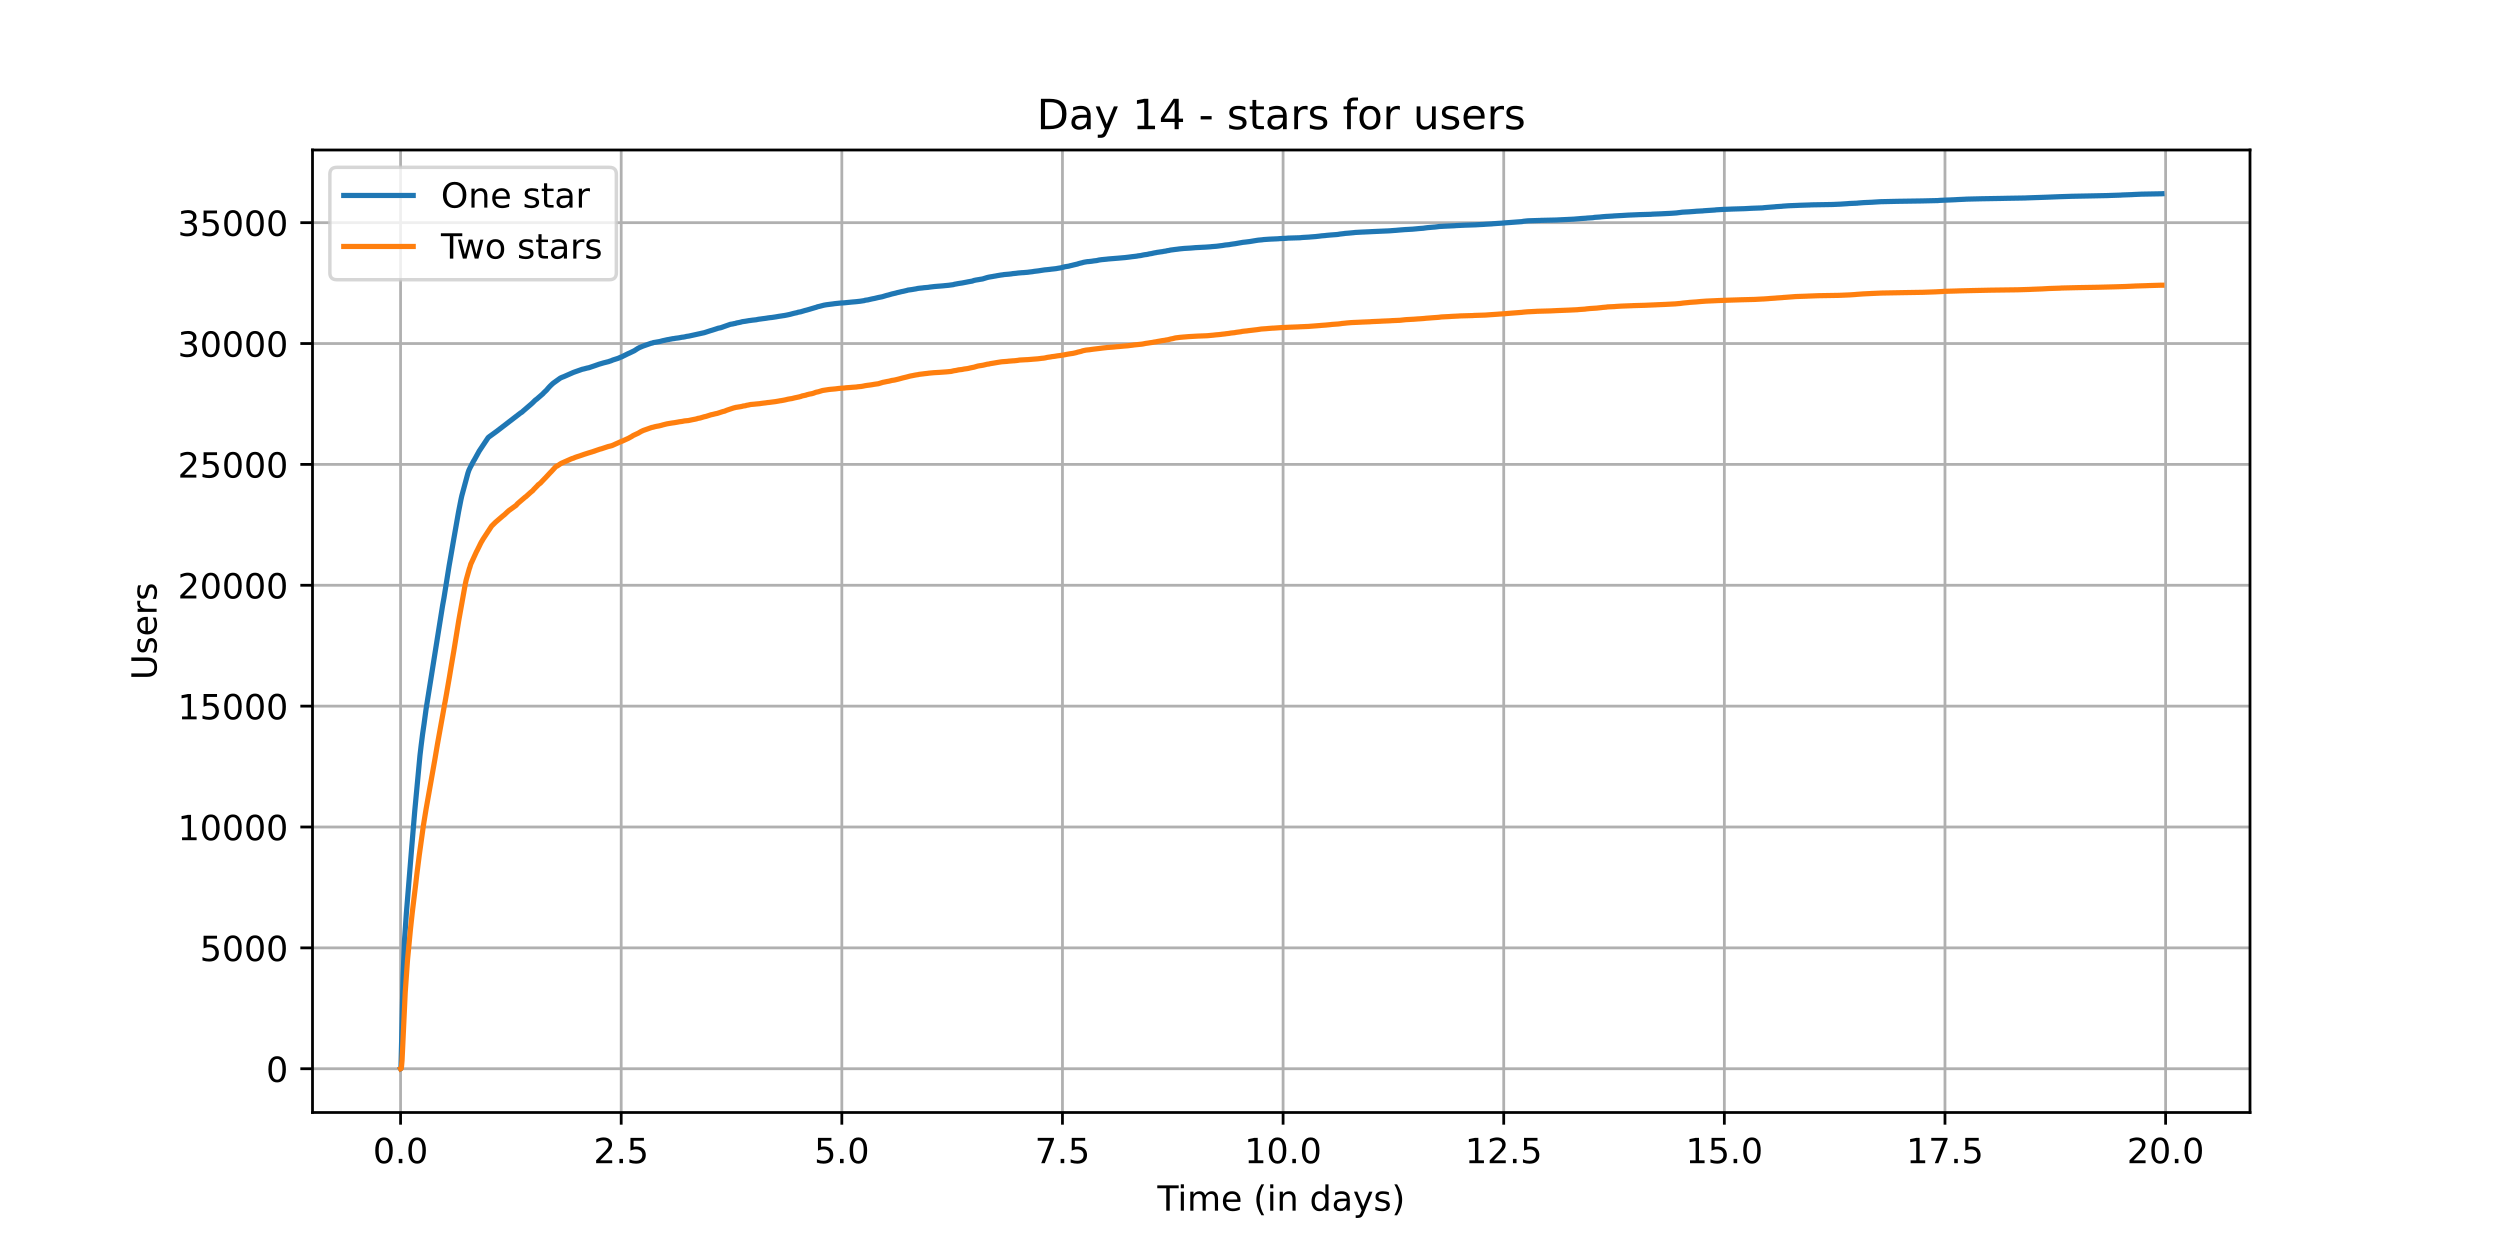 <?xml version="1.0" encoding="utf-8" standalone="no"?>
<!DOCTYPE svg PUBLIC "-//W3C//DTD SVG 1.1//EN"
  "http://www.w3.org/Graphics/SVG/1.1/DTD/svg11.dtd">
<!-- Created with matplotlib (https://matplotlib.org/) -->
<svg height="360pt" version="1.1" viewBox="0 0 720 360" width="720pt" xmlns="http://www.w3.org/2000/svg" xmlns:xlink="http://www.w3.org/1999/xlink">
 <defs>
  <style type="text/css">*{stroke-linecap:butt;stroke-linejoin:round;}</style>
 </defs>
 <g id="figure_1">
  <g id="patch_1">
   <path d="M 0 360 
L 720 360 
L 720 0 
L 0 0 
z
" style="fill:#ffffff;"/>
  </g>
  <g id="axes_1">
   <g id="patch_2">
    <path d="M 90 320.4 
L 648 320.4 
L 648 43.2 
L 90 43.2 
z
" style="fill:#ffffff;"/>
   </g>
   <g id="matplotlib.axis_1">
    <g id="xtick_1">
     <g id="line2d_1">
      <path clip-path="url(#p403f5a6e7d)" d="M 115.364 320.4 
L 115.364 43.2 
" style="fill:none;stroke:#b0b0b0;stroke-linecap:square;stroke-width:0.8;"/>
     </g>
     <g id="line2d_2">
      <defs>
       <path d="M 0 0 
L 0 3.5 
" id="m64334d8435" style="stroke:#000000;stroke-width:0.8;"/>
      </defs>
      <g>
       <use style="stroke:#000000;stroke-width:0.8;" x="115.364" xlink:href="#m64334d8435" y="320.4"/>
      </g>
     </g>
     <g id="text_1">
      <!-- 0.0 -->
      <g transform="translate(107.412 334.998)scale(0.1 -0.1)">
       <defs>
        <path d="M 31.781 66.406 
Q 24.172 66.406 20.328 58.906 
Q 16.5 51.422 16.5 36.375 
Q 16.5 21.391 20.328 13.891 
Q 24.172 6.391 31.781 6.391 
Q 39.453 6.391 43.281 13.891 
Q 47.125 21.391 47.125 36.375 
Q 47.125 51.422 43.281 58.906 
Q 39.453 66.406 31.781 66.406 
z
M 31.781 74.219 
Q 44.047 74.219 50.516 64.516 
Q 56.984 54.828 56.984 36.375 
Q 56.984 17.969 50.516 8.266 
Q 44.047 -1.422 31.781 -1.422 
Q 19.531 -1.422 13.062 8.266 
Q 6.594 17.969 6.594 36.375 
Q 6.594 54.828 13.062 64.516 
Q 19.531 74.219 31.781 74.219 
z
" id="DejaVuSans-48"/>
        <path d="M 10.688 12.406 
L 21 12.406 
L 21 0 
L 10.688 0 
z
" id="DejaVuSans-46"/>
       </defs>
       <use xlink:href="#DejaVuSans-48"/>
       <use x="63.623" xlink:href="#DejaVuSans-46"/>
       <use x="95.41" xlink:href="#DejaVuSans-48"/>
      </g>
     </g>
    </g>
    <g id="xtick_2">
     <g id="line2d_3">
      <path clip-path="url(#p403f5a6e7d)" d="M 178.905 320.4 
L 178.905 43.2 
" style="fill:none;stroke:#b0b0b0;stroke-linecap:square;stroke-width:0.8;"/>
     </g>
     <g id="line2d_4">
      <g>
       <use style="stroke:#000000;stroke-width:0.8;" x="178.905" xlink:href="#m64334d8435" y="320.4"/>
      </g>
     </g>
     <g id="text_2">
      <!-- 2.5 -->
      <g transform="translate(170.954 334.998)scale(0.1 -0.1)">
       <defs>
        <path d="M 19.188 8.297 
L 53.609 8.297 
L 53.609 0 
L 7.328 0 
L 7.328 8.297 
Q 12.938 14.109 22.625 23.891 
Q 32.328 33.688 34.812 36.531 
Q 39.547 41.844 41.422 45.531 
Q 43.312 49.219 43.312 52.781 
Q 43.312 58.594 39.234 62.25 
Q 35.156 65.922 28.609 65.922 
Q 23.969 65.922 18.812 64.312 
Q 13.672 62.703 7.812 59.422 
L 7.812 69.391 
Q 13.766 71.781 18.938 73 
Q 24.125 74.219 28.422 74.219 
Q 39.75 74.219 46.484 68.547 
Q 53.219 62.891 53.219 53.422 
Q 53.219 48.922 51.531 44.891 
Q 49.859 40.875 45.406 35.406 
Q 44.188 33.984 37.641 27.219 
Q 31.109 20.453 19.188 8.297 
z
" id="DejaVuSans-50"/>
        <path d="M 10.797 72.906 
L 49.516 72.906 
L 49.516 64.594 
L 19.828 64.594 
L 19.828 46.734 
Q 21.969 47.469 24.109 47.828 
Q 26.266 48.188 28.422 48.188 
Q 40.625 48.188 47.75 41.5 
Q 54.891 34.812 54.891 23.391 
Q 54.891 11.625 47.562 5.094 
Q 40.234 -1.422 26.906 -1.422 
Q 22.312 -1.422 17.547 -0.641 
Q 12.797 0.141 7.719 1.703 
L 7.719 11.625 
Q 12.109 9.234 16.797 8.062 
Q 21.484 6.891 26.703 6.891 
Q 35.156 6.891 40.078 11.328 
Q 45.016 15.766 45.016 23.391 
Q 45.016 31 40.078 35.438 
Q 35.156 39.891 26.703 39.891 
Q 22.75 39.891 18.812 39.016 
Q 14.891 38.141 10.797 36.281 
z
" id="DejaVuSans-53"/>
       </defs>
       <use xlink:href="#DejaVuSans-50"/>
       <use x="63.623" xlink:href="#DejaVuSans-46"/>
       <use x="95.41" xlink:href="#DejaVuSans-53"/>
      </g>
     </g>
    </g>
    <g id="xtick_3">
     <g id="line2d_5">
      <path clip-path="url(#p403f5a6e7d)" d="M 242.447 320.4 
L 242.447 43.2 
" style="fill:none;stroke:#b0b0b0;stroke-linecap:square;stroke-width:0.8;"/>
     </g>
     <g id="line2d_6">
      <g>
       <use style="stroke:#000000;stroke-width:0.8;" x="242.447" xlink:href="#m64334d8435" y="320.4"/>
      </g>
     </g>
     <g id="text_3">
      <!-- 5.0 -->
      <g transform="translate(234.495 334.998)scale(0.1 -0.1)">
       <use xlink:href="#DejaVuSans-53"/>
       <use x="63.623" xlink:href="#DejaVuSans-46"/>
       <use x="95.41" xlink:href="#DejaVuSans-48"/>
      </g>
     </g>
    </g>
    <g id="xtick_4">
     <g id="line2d_7">
      <path clip-path="url(#p403f5a6e7d)" d="M 305.988 320.4 
L 305.988 43.2 
" style="fill:none;stroke:#b0b0b0;stroke-linecap:square;stroke-width:0.8;"/>
     </g>
     <g id="line2d_8">
      <g>
       <use style="stroke:#000000;stroke-width:0.8;" x="305.988" xlink:href="#m64334d8435" y="320.4"/>
      </g>
     </g>
     <g id="text_4">
      <!-- 7.5 -->
      <g transform="translate(298.036 334.998)scale(0.1 -0.1)">
       <defs>
        <path d="M 8.203 72.906 
L 55.078 72.906 
L 55.078 68.703 
L 28.609 0 
L 18.312 0 
L 43.219 64.594 
L 8.203 64.594 
z
" id="DejaVuSans-55"/>
       </defs>
       <use xlink:href="#DejaVuSans-55"/>
       <use x="63.623" xlink:href="#DejaVuSans-46"/>
       <use x="95.41" xlink:href="#DejaVuSans-53"/>
      </g>
     </g>
    </g>
    <g id="xtick_5">
     <g id="line2d_9">
      <path clip-path="url(#p403f5a6e7d)" d="M 369.53 320.4 
L 369.53 43.2 
" style="fill:none;stroke:#b0b0b0;stroke-linecap:square;stroke-width:0.8;"/>
     </g>
     <g id="line2d_10">
      <g>
       <use style="stroke:#000000;stroke-width:0.8;" x="369.53" xlink:href="#m64334d8435" y="320.4"/>
      </g>
     </g>
     <g id="text_5">
      <!-- 10.0 -->
      <g transform="translate(358.397 334.998)scale(0.1 -0.1)">
       <defs>
        <path d="M 12.406 8.297 
L 28.516 8.297 
L 28.516 63.922 
L 10.984 60.406 
L 10.984 69.391 
L 28.422 72.906 
L 38.281 72.906 
L 38.281 8.297 
L 54.391 8.297 
L 54.391 0 
L 12.406 0 
z
" id="DejaVuSans-49"/>
       </defs>
       <use xlink:href="#DejaVuSans-49"/>
       <use x="63.623" xlink:href="#DejaVuSans-48"/>
       <use x="127.246" xlink:href="#DejaVuSans-46"/>
       <use x="159.033" xlink:href="#DejaVuSans-48"/>
      </g>
     </g>
    </g>
    <g id="xtick_6">
     <g id="line2d_11">
      <path clip-path="url(#p403f5a6e7d)" d="M 433.071 320.4 
L 433.071 43.2 
" style="fill:none;stroke:#b0b0b0;stroke-linecap:square;stroke-width:0.8;"/>
     </g>
     <g id="line2d_12">
      <g>
       <use style="stroke:#000000;stroke-width:0.8;" x="433.071" xlink:href="#m64334d8435" y="320.4"/>
      </g>
     </g>
     <g id="text_6">
      <!-- 12.5 -->
      <g transform="translate(421.938 334.998)scale(0.1 -0.1)">
       <use xlink:href="#DejaVuSans-49"/>
       <use x="63.623" xlink:href="#DejaVuSans-50"/>
       <use x="127.246" xlink:href="#DejaVuSans-46"/>
       <use x="159.033" xlink:href="#DejaVuSans-53"/>
      </g>
     </g>
    </g>
    <g id="xtick_7">
     <g id="line2d_13">
      <path clip-path="url(#p403f5a6e7d)" d="M 496.612 320.4 
L 496.612 43.2 
" style="fill:none;stroke:#b0b0b0;stroke-linecap:square;stroke-width:0.8;"/>
     </g>
     <g id="line2d_14">
      <g>
       <use style="stroke:#000000;stroke-width:0.8;" x="496.612" xlink:href="#m64334d8435" y="320.4"/>
      </g>
     </g>
     <g id="text_7">
      <!-- 15.0 -->
      <g transform="translate(485.48 334.998)scale(0.1 -0.1)">
       <use xlink:href="#DejaVuSans-49"/>
       <use x="63.623" xlink:href="#DejaVuSans-53"/>
       <use x="127.246" xlink:href="#DejaVuSans-46"/>
       <use x="159.033" xlink:href="#DejaVuSans-48"/>
      </g>
     </g>
    </g>
    <g id="xtick_8">
     <g id="line2d_15">
      <path clip-path="url(#p403f5a6e7d)" d="M 560.154 320.4 
L 560.154 43.2 
" style="fill:none;stroke:#b0b0b0;stroke-linecap:square;stroke-width:0.8;"/>
     </g>
     <g id="line2d_16">
      <g>
       <use style="stroke:#000000;stroke-width:0.8;" x="560.154" xlink:href="#m64334d8435" y="320.4"/>
      </g>
     </g>
     <g id="text_8">
      <!-- 17.5 -->
      <g transform="translate(549.021 334.998)scale(0.1 -0.1)">
       <use xlink:href="#DejaVuSans-49"/>
       <use x="63.623" xlink:href="#DejaVuSans-55"/>
       <use x="127.246" xlink:href="#DejaVuSans-46"/>
       <use x="159.033" xlink:href="#DejaVuSans-53"/>
      </g>
     </g>
    </g>
    <g id="xtick_9">
     <g id="line2d_17">
      <path clip-path="url(#p403f5a6e7d)" d="M 623.695 320.4 
L 623.695 43.2 
" style="fill:none;stroke:#b0b0b0;stroke-linecap:square;stroke-width:0.8;"/>
     </g>
     <g id="line2d_18">
      <g>
       <use style="stroke:#000000;stroke-width:0.8;" x="623.695" xlink:href="#m64334d8435" y="320.4"/>
      </g>
     </g>
     <g id="text_9">
      <!-- 20.0 -->
      <g transform="translate(612.563 334.998)scale(0.1 -0.1)">
       <use xlink:href="#DejaVuSans-50"/>
       <use x="63.623" xlink:href="#DejaVuSans-48"/>
       <use x="127.246" xlink:href="#DejaVuSans-46"/>
       <use x="159.033" xlink:href="#DejaVuSans-48"/>
      </g>
     </g>
    </g>
    <g id="text_10">
     <!-- Time (in days) -->
     <g transform="translate(333.327 348.677)scale(0.1 -0.1)">
      <defs>
       <path d="M -0.297 72.906 
L 61.375 72.906 
L 61.375 64.594 
L 35.5 64.594 
L 35.5 0 
L 25.594 0 
L 25.594 64.594 
L -0.297 64.594 
z
" id="DejaVuSans-84"/>
       <path d="M 9.422 54.688 
L 18.406 54.688 
L 18.406 0 
L 9.422 0 
z
M 9.422 75.984 
L 18.406 75.984 
L 18.406 64.594 
L 9.422 64.594 
z
" id="DejaVuSans-105"/>
       <path d="M 52 44.188 
Q 55.375 50.25 60.062 53.125 
Q 64.75 56 71.094 56 
Q 79.641 56 84.281 50.016 
Q 88.922 44.047 88.922 33.016 
L 88.922 0 
L 79.891 0 
L 79.891 32.719 
Q 79.891 40.578 77.094 44.375 
Q 74.312 48.188 68.609 48.188 
Q 61.625 48.188 57.562 43.547 
Q 53.516 38.922 53.516 30.906 
L 53.516 0 
L 44.484 0 
L 44.484 32.719 
Q 44.484 40.625 41.703 44.406 
Q 38.922 48.188 33.109 48.188 
Q 26.219 48.188 22.156 43.531 
Q 18.109 38.875 18.109 30.906 
L 18.109 0 
L 9.078 0 
L 9.078 54.688 
L 18.109 54.688 
L 18.109 46.188 
Q 21.188 51.219 25.484 53.609 
Q 29.781 56 35.688 56 
Q 41.656 56 45.828 52.969 
Q 50 49.953 52 44.188 
z
" id="DejaVuSans-109"/>
       <path d="M 56.203 29.594 
L 56.203 25.203 
L 14.891 25.203 
Q 15.484 15.922 20.484 11.062 
Q 25.484 6.203 34.422 6.203 
Q 39.594 6.203 44.453 7.469 
Q 49.312 8.734 54.109 11.281 
L 54.109 2.781 
Q 49.266 0.734 44.188 -0.344 
Q 39.109 -1.422 33.891 -1.422 
Q 20.797 -1.422 13.156 6.188 
Q 5.516 13.812 5.516 26.812 
Q 5.516 40.234 12.766 48.109 
Q 20.016 56 32.328 56 
Q 43.359 56 49.781 48.891 
Q 56.203 41.797 56.203 29.594 
z
M 47.219 32.234 
Q 47.125 39.594 43.094 43.984 
Q 39.062 48.391 32.422 48.391 
Q 24.906 48.391 20.391 44.141 
Q 15.875 39.891 15.188 32.172 
z
" id="DejaVuSans-101"/>
       <path id="DejaVuSans-32"/>
       <path d="M 31 75.875 
Q 24.469 64.656 21.281 53.656 
Q 18.109 42.672 18.109 31.391 
Q 18.109 20.125 21.312 9.062 
Q 24.516 -2 31 -13.188 
L 23.188 -13.188 
Q 15.875 -1.703 12.234 9.375 
Q 8.594 20.453 8.594 31.391 
Q 8.594 42.281 12.203 53.312 
Q 15.828 64.359 23.188 75.875 
z
" id="DejaVuSans-40"/>
       <path d="M 54.891 33.016 
L 54.891 0 
L 45.906 0 
L 45.906 32.719 
Q 45.906 40.484 42.875 44.328 
Q 39.844 48.188 33.797 48.188 
Q 26.516 48.188 22.312 43.547 
Q 18.109 38.922 18.109 30.906 
L 18.109 0 
L 9.078 0 
L 9.078 54.688 
L 18.109 54.688 
L 18.109 46.188 
Q 21.344 51.125 25.703 53.562 
Q 30.078 56 35.797 56 
Q 45.219 56 50.047 50.172 
Q 54.891 44.344 54.891 33.016 
z
" id="DejaVuSans-110"/>
       <path d="M 45.406 46.391 
L 45.406 75.984 
L 54.391 75.984 
L 54.391 0 
L 45.406 0 
L 45.406 8.203 
Q 42.578 3.328 38.25 0.953 
Q 33.938 -1.422 27.875 -1.422 
Q 17.969 -1.422 11.734 6.484 
Q 5.516 14.406 5.516 27.297 
Q 5.516 40.188 11.734 48.094 
Q 17.969 56 27.875 56 
Q 33.938 56 38.25 53.625 
Q 42.578 51.266 45.406 46.391 
z
M 14.797 27.297 
Q 14.797 17.391 18.875 11.75 
Q 22.953 6.109 30.078 6.109 
Q 37.203 6.109 41.297 11.75 
Q 45.406 17.391 45.406 27.297 
Q 45.406 37.203 41.297 42.844 
Q 37.203 48.484 30.078 48.484 
Q 22.953 48.484 18.875 42.844 
Q 14.797 37.203 14.797 27.297 
z
" id="DejaVuSans-100"/>
       <path d="M 34.281 27.484 
Q 23.391 27.484 19.188 25 
Q 14.984 22.516 14.984 16.5 
Q 14.984 11.719 18.141 8.906 
Q 21.297 6.109 26.703 6.109 
Q 34.188 6.109 38.703 11.406 
Q 43.219 16.703 43.219 25.484 
L 43.219 27.484 
z
M 52.203 31.203 
L 52.203 0 
L 43.219 0 
L 43.219 8.297 
Q 40.141 3.328 35.547 0.953 
Q 30.953 -1.422 24.312 -1.422 
Q 15.922 -1.422 10.953 3.297 
Q 6 8.016 6 15.922 
Q 6 25.141 12.172 29.828 
Q 18.359 34.516 30.609 34.516 
L 43.219 34.516 
L 43.219 35.406 
Q 43.219 41.609 39.141 45 
Q 35.062 48.391 27.688 48.391 
Q 23 48.391 18.547 47.266 
Q 14.109 46.141 10.016 43.891 
L 10.016 52.203 
Q 14.938 54.109 19.578 55.047 
Q 24.219 56 28.609 56 
Q 40.484 56 46.344 49.844 
Q 52.203 43.703 52.203 31.203 
z
" id="DejaVuSans-97"/>
       <path d="M 32.172 -5.078 
Q 28.375 -14.844 24.75 -17.812 
Q 21.141 -20.797 15.094 -20.797 
L 7.906 -20.797 
L 7.906 -13.281 
L 13.188 -13.281 
Q 16.891 -13.281 18.938 -11.516 
Q 21 -9.766 23.484 -3.219 
L 25.094 0.875 
L 2.984 54.688 
L 12.5 54.688 
L 29.594 11.922 
L 46.688 54.688 
L 56.203 54.688 
z
" id="DejaVuSans-121"/>
       <path d="M 44.281 53.078 
L 44.281 44.578 
Q 40.484 46.531 36.375 47.5 
Q 32.281 48.484 27.875 48.484 
Q 21.188 48.484 17.844 46.438 
Q 14.5 44.391 14.5 40.281 
Q 14.5 37.156 16.891 35.375 
Q 19.281 33.594 26.516 31.984 
L 29.594 31.297 
Q 39.156 29.25 43.188 25.516 
Q 47.219 21.781 47.219 15.094 
Q 47.219 7.469 41.188 3.016 
Q 35.156 -1.422 24.609 -1.422 
Q 20.219 -1.422 15.453 -0.562 
Q 10.688 0.297 5.422 2 
L 5.422 11.281 
Q 10.406 8.688 15.234 7.391 
Q 20.062 6.109 24.812 6.109 
Q 31.156 6.109 34.562 8.281 
Q 37.984 10.453 37.984 14.406 
Q 37.984 18.062 35.516 20.016 
Q 33.062 21.969 24.703 23.781 
L 21.578 24.516 
Q 13.234 26.266 9.516 29.906 
Q 5.812 33.547 5.812 39.891 
Q 5.812 47.609 11.281 51.797 
Q 16.75 56 26.812 56 
Q 31.781 56 36.172 55.266 
Q 40.578 54.547 44.281 53.078 
z
" id="DejaVuSans-115"/>
       <path d="M 8.016 75.875 
L 15.828 75.875 
Q 23.141 64.359 26.781 53.312 
Q 30.422 42.281 30.422 31.391 
Q 30.422 20.453 26.781 9.375 
Q 23.141 -1.703 15.828 -13.188 
L 8.016 -13.188 
Q 14.5 -2 17.703 9.062 
Q 20.906 20.125 20.906 31.391 
Q 20.906 42.672 17.703 53.656 
Q 14.5 64.656 8.016 75.875 
z
" id="DejaVuSans-41"/>
      </defs>
      <use xlink:href="#DejaVuSans-84"/>
      <use x="57.959" xlink:href="#DejaVuSans-105"/>
      <use x="85.742" xlink:href="#DejaVuSans-109"/>
      <use x="183.154" xlink:href="#DejaVuSans-101"/>
      <use x="244.678" xlink:href="#DejaVuSans-32"/>
      <use x="276.465" xlink:href="#DejaVuSans-40"/>
      <use x="315.479" xlink:href="#DejaVuSans-105"/>
      <use x="343.262" xlink:href="#DejaVuSans-110"/>
      <use x="406.641" xlink:href="#DejaVuSans-32"/>
      <use x="438.428" xlink:href="#DejaVuSans-100"/>
      <use x="501.904" xlink:href="#DejaVuSans-97"/>
      <use x="563.184" xlink:href="#DejaVuSans-121"/>
      <use x="622.363" xlink:href="#DejaVuSans-115"/>
      <use x="674.463" xlink:href="#DejaVuSans-41"/>
     </g>
    </g>
   </g>
   <g id="matplotlib.axis_2">
    <g id="ytick_1">
     <g id="line2d_19">
      <path clip-path="url(#p403f5a6e7d)" d="M 90 307.8 
L 648 307.8 
" style="fill:none;stroke:#b0b0b0;stroke-linecap:square;stroke-width:0.8;"/>
     </g>
     <g id="line2d_20">
      <defs>
       <path d="M 0 0 
L -3.5 0 
" id="m96a46aa272" style="stroke:#000000;stroke-width:0.8;"/>
      </defs>
      <g>
       <use style="stroke:#000000;stroke-width:0.8;" x="90" xlink:href="#m96a46aa272" y="307.8"/>
      </g>
     </g>
     <g id="text_11">
      <!-- 0 -->
      <g transform="translate(76.638 311.599)scale(0.1 -0.1)">
       <use xlink:href="#DejaVuSans-48"/>
      </g>
     </g>
    </g>
    <g id="ytick_2">
     <g id="line2d_21">
      <path clip-path="url(#p403f5a6e7d)" d="M 90 272.99 
L 648 272.99 
" style="fill:none;stroke:#b0b0b0;stroke-linecap:square;stroke-width:0.8;"/>
     </g>
     <g id="line2d_22">
      <g>
       <use style="stroke:#000000;stroke-width:0.8;" x="90" xlink:href="#m96a46aa272" y="272.99"/>
      </g>
     </g>
     <g id="text_12">
      <!-- 5000 -->
      <g transform="translate(57.55 276.789)scale(0.1 -0.1)">
       <use xlink:href="#DejaVuSans-53"/>
       <use x="63.623" xlink:href="#DejaVuSans-48"/>
       <use x="127.246" xlink:href="#DejaVuSans-48"/>
       <use x="190.869" xlink:href="#DejaVuSans-48"/>
      </g>
     </g>
    </g>
    <g id="ytick_3">
     <g id="line2d_23">
      <path clip-path="url(#p403f5a6e7d)" d="M 90 238.179 
L 648 238.179 
" style="fill:none;stroke:#b0b0b0;stroke-linecap:square;stroke-width:0.8;"/>
     </g>
     <g id="line2d_24">
      <g>
       <use style="stroke:#000000;stroke-width:0.8;" x="90" xlink:href="#m96a46aa272" y="238.179"/>
      </g>
     </g>
     <g id="text_13">
      <!-- 10000 -->
      <g transform="translate(51.188 241.978)scale(0.1 -0.1)">
       <use xlink:href="#DejaVuSans-49"/>
       <use x="63.623" xlink:href="#DejaVuSans-48"/>
       <use x="127.246" xlink:href="#DejaVuSans-48"/>
       <use x="190.869" xlink:href="#DejaVuSans-48"/>
       <use x="254.492" xlink:href="#DejaVuSans-48"/>
      </g>
     </g>
    </g>
    <g id="ytick_4">
     <g id="line2d_25">
      <path clip-path="url(#p403f5a6e7d)" d="M 90 203.369 
L 648 203.369 
" style="fill:none;stroke:#b0b0b0;stroke-linecap:square;stroke-width:0.8;"/>
     </g>
     <g id="line2d_26">
      <g>
       <use style="stroke:#000000;stroke-width:0.8;" x="90" xlink:href="#m96a46aa272" y="203.369"/>
      </g>
     </g>
     <g id="text_14">
      <!-- 15000 -->
      <g transform="translate(51.188 207.168)scale(0.1 -0.1)">
       <use xlink:href="#DejaVuSans-49"/>
       <use x="63.623" xlink:href="#DejaVuSans-53"/>
       <use x="127.246" xlink:href="#DejaVuSans-48"/>
       <use x="190.869" xlink:href="#DejaVuSans-48"/>
       <use x="254.492" xlink:href="#DejaVuSans-48"/>
      </g>
     </g>
    </g>
    <g id="ytick_5">
     <g id="line2d_27">
      <path clip-path="url(#p403f5a6e7d)" d="M 90 168.558 
L 648 168.558 
" style="fill:none;stroke:#b0b0b0;stroke-linecap:square;stroke-width:0.8;"/>
     </g>
     <g id="line2d_28">
      <g>
       <use style="stroke:#000000;stroke-width:0.8;" x="90" xlink:href="#m96a46aa272" y="168.558"/>
      </g>
     </g>
     <g id="text_15">
      <!-- 20000 -->
      <g transform="translate(51.188 172.357)scale(0.1 -0.1)">
       <use xlink:href="#DejaVuSans-50"/>
       <use x="63.623" xlink:href="#DejaVuSans-48"/>
       <use x="127.246" xlink:href="#DejaVuSans-48"/>
       <use x="190.869" xlink:href="#DejaVuSans-48"/>
       <use x="254.492" xlink:href="#DejaVuSans-48"/>
      </g>
     </g>
    </g>
    <g id="ytick_6">
     <g id="line2d_29">
      <path clip-path="url(#p403f5a6e7d)" d="M 90 133.748 
L 648 133.748 
" style="fill:none;stroke:#b0b0b0;stroke-linecap:square;stroke-width:0.8;"/>
     </g>
     <g id="line2d_30">
      <g>
       <use style="stroke:#000000;stroke-width:0.8;" x="90" xlink:href="#m96a46aa272" y="133.748"/>
      </g>
     </g>
     <g id="text_16">
      <!-- 25000 -->
      <g transform="translate(51.188 137.547)scale(0.1 -0.1)">
       <use xlink:href="#DejaVuSans-50"/>
       <use x="63.623" xlink:href="#DejaVuSans-53"/>
       <use x="127.246" xlink:href="#DejaVuSans-48"/>
       <use x="190.869" xlink:href="#DejaVuSans-48"/>
       <use x="254.492" xlink:href="#DejaVuSans-48"/>
      </g>
     </g>
    </g>
    <g id="ytick_7">
     <g id="line2d_31">
      <path clip-path="url(#p403f5a6e7d)" d="M 90 98.937 
L 648 98.937 
" style="fill:none;stroke:#b0b0b0;stroke-linecap:square;stroke-width:0.8;"/>
     </g>
     <g id="line2d_32">
      <g>
       <use style="stroke:#000000;stroke-width:0.8;" x="90" xlink:href="#m96a46aa272" y="98.937"/>
      </g>
     </g>
     <g id="text_17">
      <!-- 30000 -->
      <g transform="translate(51.188 102.736)scale(0.1 -0.1)">
       <defs>
        <path d="M 40.578 39.312 
Q 47.656 37.797 51.625 33 
Q 55.609 28.219 55.609 21.188 
Q 55.609 10.406 48.188 4.484 
Q 40.766 -1.422 27.094 -1.422 
Q 22.516 -1.422 17.656 -0.516 
Q 12.797 0.391 7.625 2.203 
L 7.625 11.719 
Q 11.719 9.328 16.594 8.109 
Q 21.484 6.891 26.812 6.891 
Q 36.078 6.891 40.938 10.547 
Q 45.797 14.203 45.797 21.188 
Q 45.797 27.641 41.281 31.266 
Q 36.766 34.906 28.719 34.906 
L 20.219 34.906 
L 20.219 43.016 
L 29.109 43.016 
Q 36.375 43.016 40.234 45.922 
Q 44.094 48.828 44.094 54.297 
Q 44.094 59.906 40.109 62.906 
Q 36.141 65.922 28.719 65.922 
Q 24.656 65.922 20.016 65.031 
Q 15.375 64.156 9.812 62.312 
L 9.812 71.094 
Q 15.438 72.656 20.344 73.438 
Q 25.25 74.219 29.594 74.219 
Q 40.828 74.219 47.359 69.109 
Q 53.906 64.016 53.906 55.328 
Q 53.906 49.266 50.438 45.094 
Q 46.969 40.922 40.578 39.312 
z
" id="DejaVuSans-51"/>
       </defs>
       <use xlink:href="#DejaVuSans-51"/>
       <use x="63.623" xlink:href="#DejaVuSans-48"/>
       <use x="127.246" xlink:href="#DejaVuSans-48"/>
       <use x="190.869" xlink:href="#DejaVuSans-48"/>
       <use x="254.492" xlink:href="#DejaVuSans-48"/>
      </g>
     </g>
    </g>
    <g id="ytick_8">
     <g id="line2d_33">
      <path clip-path="url(#p403f5a6e7d)" d="M 90 64.127 
L 648 64.127 
" style="fill:none;stroke:#b0b0b0;stroke-linecap:square;stroke-width:0.8;"/>
     </g>
     <g id="line2d_34">
      <g>
       <use style="stroke:#000000;stroke-width:0.8;" x="90" xlink:href="#m96a46aa272" y="64.127"/>
      </g>
     </g>
     <g id="text_18">
      <!-- 35000 -->
      <g transform="translate(51.188 67.926)scale(0.1 -0.1)">
       <use xlink:href="#DejaVuSans-51"/>
       <use x="63.623" xlink:href="#DejaVuSans-53"/>
       <use x="127.246" xlink:href="#DejaVuSans-48"/>
       <use x="190.869" xlink:href="#DejaVuSans-48"/>
       <use x="254.492" xlink:href="#DejaVuSans-48"/>
      </g>
     </g>
    </g>
    <g id="text_19">
     <!-- Users -->
     <g transform="translate(45.108 195.801)rotate(-90)scale(0.1 -0.1)">
      <defs>
       <path d="M 8.688 72.906 
L 18.609 72.906 
L 18.609 28.609 
Q 18.609 16.891 22.844 11.734 
Q 27.094 6.594 36.625 6.594 
Q 46.094 6.594 50.344 11.734 
Q 54.594 16.891 54.594 28.609 
L 54.594 72.906 
L 64.5 72.906 
L 64.5 27.391 
Q 64.5 13.141 57.438 5.859 
Q 50.391 -1.422 36.625 -1.422 
Q 22.797 -1.422 15.734 5.859 
Q 8.688 13.141 8.688 27.391 
z
" id="DejaVuSans-85"/>
       <path d="M 41.109 46.297 
Q 39.594 47.172 37.812 47.578 
Q 36.031 48 33.891 48 
Q 26.266 48 22.188 43.047 
Q 18.109 38.094 18.109 28.812 
L 18.109 0 
L 9.078 0 
L 9.078 54.688 
L 18.109 54.688 
L 18.109 46.188 
Q 20.953 51.172 25.484 53.578 
Q 30.031 56 36.531 56 
Q 37.453 56 38.578 55.875 
Q 39.703 55.766 41.062 55.516 
z
" id="DejaVuSans-114"/>
      </defs>
      <use xlink:href="#DejaVuSans-85"/>
      <use x="73.193" xlink:href="#DejaVuSans-115"/>
      <use x="125.293" xlink:href="#DejaVuSans-101"/>
      <use x="186.816" xlink:href="#DejaVuSans-114"/>
      <use x="227.93" xlink:href="#DejaVuSans-115"/>
     </g>
    </g>
   </g>
   <g id="line2d_35">
    <path clip-path="url(#p403f5a6e7d)" d="M 115.364 307.8 
L 115.427 307.765 
L 115.479 307.334 
L 115.689 298.882 
L 116.074 281.504 
L 116.494 270.859 
L 117.019 263.187 
L 117.823 253.287 
L 118.575 244.034 
L 119.45 233.542 
L 120.954 217.55 
L 121.287 214.731 
L 121.706 211.417 
L 122.126 208.521 
L 122.704 204.26 
L 127.464 174.406 
L 127.849 172.276 
L 129.353 162.905 
L 129.72 160.816 
L 130.525 156.166 
L 131.698 149.496 
L 132.065 147.414 
L 132.765 143.843 
L 132.992 142.812 
L 134.777 136.198 
L 135.057 135.391 
L 135.477 134.513 
L 135.547 134.388 
L 135.722 134.061 
L 136.369 132.815 
L 136.597 132.46 
L 138.031 129.87 
L 140.603 126.013 
L 140.726 125.922 
L 140.971 125.72 
L 141.111 125.623 
L 142.912 124.314 
L 143.246 124.07 
L 143.491 123.875 
L 149.984 118.884 
L 150.211 118.779 
L 150.788 118.264 
L 153.097 116.28 
L 153.394 116.008 
L 153.989 115.409 
L 154.217 115.201 
L 154.566 114.95 
L 156.334 113.425 
L 156.614 113.105 
L 157.384 112.374 
L 157.594 112.137 
L 157.699 111.998 
L 157.978 111.678 
L 158.451 111.17 
L 159.133 110.522 
L 159.413 110.292 
L 161.268 108.963 
L 161.426 108.865 
L 161.811 108.691 
L 162.038 108.594 
L 162.353 108.482 
L 164.82 107.396 
L 165.205 107.229 
L 167.689 106.352 
L 168.178 106.247 
L 169.053 106.011 
L 169.595 105.906 
L 171.572 105.231 
L 171.834 105.133 
L 172.131 105.036 
L 172.394 104.932 
L 173.531 104.597 
L 173.88 104.493 
L 174.668 104.298 
L 175.053 104.2 
L 175.298 104.145 
L 175.526 104.047 
L 175.806 103.964 
L 176.085 103.866 
L 176.488 103.685 
L 177.887 103.24 
L 178.167 103.135 
L 178.587 102.94 
L 178.832 102.836 
L 179.112 102.745 
L 179.287 102.641 
L 179.724 102.432 
L 180.897 101.847 
L 181.264 101.694 
L 182.682 101.012 
L 183.645 100.385 
L 183.82 100.288 
L 184.292 100.044 
L 184.554 99.947 
L 184.939 99.773 
L 185.202 99.668 
L 187.494 98.868 
L 187.949 98.77 
L 188.176 98.666 
L 188.841 98.561 
L 189.366 98.464 
L 189.996 98.359 
L 190.905 98.116 
L 191.412 98.011 
L 192.13 97.844 
L 192.724 97.747 
L 192.97 97.691 
L 193.477 97.6 
L 193.652 97.552 
L 194.037 97.517 
L 194.632 97.412 
L 195.052 97.364 
L 195.718 97.266 
L 195.893 97.224 
L 196.435 97.12 
L 196.82 97.085 
L 197.379 96.981 
L 197.659 96.897 
L 198.394 96.793 
L 202.872 95.804 
L 203.03 95.749 
L 204.674 95.219 
L 205.041 95.115 
L 206.493 94.648 
L 206.756 94.551 
L 207.001 94.495 
L 207.543 94.391 
L 210.344 93.402 
L 211.026 93.298 
L 211.289 93.228 
L 211.831 93.131 
L 212.146 93.012 
L 212.723 92.908 
L 213.3 92.79 
L 213.598 92.692 
L 213.843 92.636 
L 214.595 92.532 
L 215.102 92.448 
L 215.679 92.344 
L 216.099 92.295 
L 216.816 92.191 
L 217.009 92.177 
L 217.865 92.079 
L 218.023 92.031 
L 218.583 91.926 
L 219.002 91.878 
L 219.737 91.773 
L 220.157 91.724 
L 220.839 91.627 
L 221.067 91.578 
L 221.871 91.474 
L 222.256 91.439 
L 222.938 91.335 
L 223.41 91.265 
L 223.988 91.16 
L 224.495 91.077 
L 225.177 90.979 
L 225.405 90.938 
L 225.859 90.875 
L 226.419 90.771 
L 227.014 90.645 
L 227.503 90.541 
L 228.431 90.29 
L 228.868 90.186 
L 229.48 90.06 
L 229.743 89.97 
L 229.9 89.914 
L 230.565 89.81 
L 231.825 89.427 
L 232.262 89.322 
L 233.26 89.037 
L 233.592 88.933 
L 234.695 88.605 
L 235.08 88.501 
L 235.43 88.355 
L 235.85 88.264 
L 236.007 88.229 
L 236.41 88.125 
L 237.285 87.895 
L 237.827 87.798 
L 238.038 87.763 
L 238.79 87.666 
L 239 87.638 
L 239.857 87.533 
L 240.347 87.457 
L 241.361 87.352 
L 241.781 87.303 
L 243.321 87.199 
L 243.741 87.15 
L 244.808 87.046 
L 245.21 87.004 
L 246.417 86.9 
L 246.819 86.858 
L 247.764 86.753 
L 248.236 86.677 
L 248.883 86.579 
L 249.198 86.468 
L 249.95 86.371 
L 250.195 86.308 
L 250.633 86.203 
L 251.279 86.057 
L 251.839 85.953 
L 252.591 85.772 
L 253.029 85.667 
L 253.588 85.563 
L 254.096 85.459 
L 255.356 85.076 
L 255.811 84.971 
L 256.878 84.658 
L 257.35 84.553 
L 258.015 84.4 
L 258.329 84.296 
L 258.976 84.157 
L 259.396 84.052 
L 259.641 83.99 
L 260.183 83.885 
L 260.936 83.704 
L 261.285 83.621 
L 261.443 83.551 
L 262.247 83.446 
L 262.72 83.377 
L 263.314 83.272 
L 263.822 83.189 
L 264.259 83.084 
L 264.731 83.015 
L 265.781 82.91 
L 266.008 82.869 
L 267.285 82.764 
L 267.775 82.681 
L 268.667 82.576 
L 269.087 82.527 
L 270.294 82.423 
L 270.643 82.402 
L 271.833 82.298 
L 272.043 82.27 
L 273.18 82.165 
L 273.617 82.103 
L 274.369 82.005 
L 274.579 81.971 
L 274.894 81.866 
L 275.384 81.783 
L 275.909 81.678 
L 276.398 81.602 
L 277.116 81.497 
L 277.675 81.386 
L 278.235 81.281 
L 278.847 81.156 
L 279.459 81.052 
L 279.984 80.961 
L 280.264 80.864 
L 280.474 80.78 
L 281.086 80.648 
L 281.751 80.543 
L 282.293 80.446 
L 282.975 80.341 
L 284.323 79.924 
L 284.778 79.819 
L 285.285 79.729 
L 285.932 79.624 
L 286.159 79.576 
L 286.806 79.471 
L 287.052 79.415 
L 287.664 79.311 
L 288.153 79.227 
L 288.888 79.13 
L 289.115 79.081 
L 290.34 78.977 
L 290.532 78.963 
L 291.372 78.865 
L 291.617 78.81 
L 292.701 78.705 
L 293.156 78.636 
L 294.381 78.531 
L 294.713 78.517 
L 295.99 78.413 
L 296.427 78.35 
L 297.319 78.246 
L 297.826 78.155 
L 298.701 78.051 
L 299.104 78.002 
L 299.752 77.898 
L 300.242 77.821 
L 300.924 77.717 
L 301.291 77.689 
L 302.306 77.584 
L 302.76 77.522 
L 303.722 77.417 
L 304.159 77.362 
L 304.702 77.264 
L 304.911 77.229 
L 305.541 77.132 
L 305.786 77.069 
L 306.136 76.965 
L 306.346 76.937 
L 306.661 76.832 
L 307.15 76.756 
L 307.833 76.651 
L 308.13 76.554 
L 308.778 76.408 
L 309.18 76.303 
L 309.863 76.143 
L 310.3 76.046 
L 310.615 75.927 
L 311 75.823 
L 311.683 75.663 
L 312.015 75.558 
L 312.575 75.454 
L 313.205 75.35 
L 313.537 75.336 
L 314.465 75.231 
L 314.954 75.148 
L 315.847 75.043 
L 316.529 74.883 
L 317.281 74.779 
L 317.666 74.744 
L 318.75 74.639 
L 319.188 74.584 
L 320.465 74.479 
L 320.832 74.451 
L 322.109 74.347 
L 322.494 74.312 
L 323.701 74.208 
L 324.085 74.173 
L 324.96 74.069 
L 325.397 74.013 
L 326.167 73.908 
L 326.569 73.867 
L 327.426 73.762 
L 327.671 73.7 
L 328.528 73.595 
L 329.21 73.442 
L 329.805 73.338 
L 330.19 73.303 
L 330.679 73.205 
L 330.942 73.129 
L 331.642 73.024 
L 332.377 72.85 
L 332.954 72.753 
L 333.199 72.69 
L 333.899 72.593 
L 334.109 72.558 
L 334.844 72.46 
L 335.089 72.398 
L 335.788 72.3 
L 336.068 72.217 
L 336.751 72.112 
L 337.031 72.029 
L 337.853 71.924 
L 338.308 71.862 
L 339.183 71.757 
L 339.655 71.688 
L 340.705 71.583 
L 341.09 71.548 
L 342.839 71.444 
L 343.207 71.416 
L 344.414 71.312 
L 344.746 71.298 
L 346.81 71.193 
L 347.142 71.179 
L 348.611 71.075 
L 349.031 71.026 
L 350.361 70.922 
L 350.798 70.866 
L 351.585 70.762 
L 352.005 70.713 
L 352.632 70.608 
L 352.859 70.567 
L 353.943 70.462 
L 354.503 70.358 
L 355.22 70.253 
L 355.657 70.198 
L 356.252 70.093 
L 356.794 69.996 
L 357.406 69.891 
L 357.948 69.794 
L 358.876 69.696 
L 359.086 69.668 
L 359.926 69.564 
L 360.415 69.487 
L 361.011 69.383 
L 361.221 69.348 
L 361.868 69.244 
L 362.358 69.167 
L 363.478 69.063 
L 363.915 69 
L 365.385 68.896 
L 365.735 68.875 
L 368.062 68.77 
L 368.465 68.729 
L 370.511 68.624 
L 370.931 68.575 
L 374.429 68.471 
L 374.866 68.415 
L 375.234 68.387 
L 377.035 68.283 
L 377.438 68.241 
L 378.82 68.137 
L 379.222 68.095 
L 380.131 67.991 
L 380.586 67.928 
L 381.741 67.831 
L 381.95 67.796 
L 383.07 67.691 
L 383.437 67.663 
L 384.749 67.566 
L 384.942 67.552 
L 385.344 67.51 
L 385.904 67.406 
L 386.307 67.364 
L 387.111 67.267 
L 387.339 67.225 
L 388.599 67.127 
L 388.791 67.106 
L 389.876 67.002 
L 390.313 66.946 
L 392.273 66.842 
L 392.606 66.828 
L 394.67 66.73 
L 394.862 66.717 
L 397.171 66.612 
L 397.503 66.598 
L 399.9 66.494 
L 400.249 66.473 
L 401.596 66.368 
L 401.947 66.348 
L 403.101 66.243 
L 403.468 66.215 
L 404.797 66.111 
L 405.13 66.097 
L 406.861 65.999 
L 407.054 65.979 
L 408.173 65.874 
L 408.575 65.832 
L 409.94 65.728 
L 410.395 65.658 
L 411.2 65.554 
L 411.567 65.526 
L 412.792 65.422 
L 413.142 65.401 
L 414.017 65.296 
L 414.455 65.234 
L 416.379 65.129 
L 416.711 65.115 
L 418.933 65.011 
L 419.335 64.969 
L 421.591 64.865 
L 421.924 64.851 
L 425.089 64.746 
L 425.457 64.718 
L 427.451 64.614 
L 427.836 64.579 
L 429.707 64.475 
L 429.865 64.447 
L 431.334 64.342 
L 431.684 64.322 
L 433.189 64.224 
L 433.416 64.182 
L 434.921 64.078 
L 435.113 64.064 
L 436.46 63.96 
L 436.828 63.932 
L 438.28 63.827 
L 438.822 63.723 
L 439.819 63.618 
L 440.186 63.591 
L 443.544 63.486 
L 443.894 63.465 
L 448.302 63.361 
L 448.652 63.34 
L 450.786 63.236 
L 451.119 63.222 
L 453.253 63.117 
L 453.638 63.082 
L 454.915 62.978 
L 455.318 62.936 
L 456.839 62.839 
L 457.049 62.804 
L 458.728 62.699 
L 459.271 62.602 
L 460.81 62.498 
L 461.248 62.442 
L 462.472 62.337 
L 462.805 62.323 
L 464.571 62.219 
L 464.781 62.191 
L 466.688 62.087 
L 467.02 62.073 
L 468.682 61.968 
L 469.032 61.948 
L 471.534 61.843 
L 471.884 61.822 
L 475.522 61.718 
L 475.924 61.676 
L 478.583 61.572 
L 478.933 61.551 
L 481.068 61.446 
L 481.418 61.425 
L 482.905 61.321 
L 483.115 61.286 
L 484.007 61.182 
L 484.479 61.112 
L 486.439 61.008 
L 486.807 60.98 
L 488.172 60.875 
L 488.574 60.834 
L 490.447 60.736 
L 490.657 60.701 
L 492.196 60.597 
L 492.546 60.576 
L 493.963 60.479 
L 494.191 60.437 
L 495.817 60.339 
L 496.01 60.325 
L 498.529 60.221 
L 498.861 60.207 
L 502.255 60.103 
L 502.587 60.089 
L 504.512 59.984 
L 504.844 59.97 
L 507.66 59.866 
L 508.098 59.803 
L 509.375 59.699 
L 509.742 59.671 
L 511.106 59.566 
L 511.509 59.518 
L 513.189 59.413 
L 513.399 59.379 
L 514.869 59.274 
L 515.219 59.253 
L 517.791 59.149 
L 517.983 59.135 
L 521.237 59.03 
L 521.604 59.003 
L 527.499 58.898 
L 527.815 58.891 
L 530.159 58.787 
L 530.526 58.759 
L 532.118 58.654 
L 532.52 58.613 
L 534.882 58.515 
L 535.092 58.48 
L 536.439 58.376 
L 536.807 58.348 
L 539.204 58.244 
L 539.571 58.216 
L 541.287 58.111 
L 541.637 58.091 
L 546.22 57.986 
L 546.535 57.979 
L 553.357 57.875 
L 553.672 57.868 
L 558.132 57.763 
L 558.552 57.715 
L 560.879 57.61 
L 561.194 57.603 
L 563.381 57.506 
L 563.573 57.485 
L 565.918 57.38 
L 566.286 57.353 
L 570.554 57.248 
L 570.869 57.241 
L 576.922 57.137 
L 577.254 57.123 
L 583.289 57.018 
L 583.639 56.997 
L 586.613 56.893 
L 586.928 56.886 
L 589.816 56.782 
L 590.148 56.768 
L 592.773 56.663 
L 593.106 56.649 
L 596.324 56.545 
L 596.657 56.531 
L 601.992 56.427 
L 602.307 56.42 
L 607.258 56.315 
L 607.609 56.294 
L 610.775 56.19 
L 611.16 56.155 
L 614.011 56.051 
L 614.38 56.023 
L 616.724 55.918 
L 617.039 55.911 
L 622.514 55.807 
L 622.636 55.8 
L 622.636 55.8 
" style="fill:none;stroke:#1f77b4;stroke-linecap:square;stroke-width:1.5;"/>
   </g>
   <g id="line2d_36">
    <path clip-path="url(#p403f5a6e7d)" d="M 115.364 307.8 
L 115.532 307.716 
L 115.619 307.341 
L 115.794 305.37 
L 116.703 285.821 
L 117.368 276.422 
L 118.208 267.664 
L 118.733 262.818 
L 119.73 254.596 
L 120.062 251.72 
L 120.744 246.311 
L 121.951 237.671 
L 122.686 233.166 
L 125.19 219.019 
L 125.365 217.989 
L 125.977 214.376 
L 127.639 205.137 
L 128.129 202.345 
L 128.146 202.338 
L 128.566 199.985 
L 129.423 195.035 
L 129.948 191.867 
L 130.7 187.474 
L 130.998 185.65 
L 132.117 178.73 
L 134.007 168.189 
L 134.27 166.985 
L 135.197 163.678 
L 135.267 163.538 
L 135.617 162.362 
L 135.705 162.216 
L 137.227 158.888 
L 137.472 158.442 
L 137.787 157.788 
L 137.909 157.551 
L 138.347 156.646 
L 138.679 156.012 
L 138.766 155.894 
L 139.099 155.302 
L 141.583 151.515 
L 142.318 150.791 
L 142.545 150.561 
L 142.755 150.359 
L 144.84 148.57 
L 145.015 148.438 
L 145.296 148.215 
L 146.153 147.4 
L 146.363 147.226 
L 146.45 147.122 
L 148.497 145.646 
L 148.637 145.548 
L 148.934 145.186 
L 149.249 144.88 
L 151.225 143.188 
L 151.435 143.056 
L 152.747 141.865 
L 153.202 141.489 
L 153.447 141.288 
L 153.692 140.981 
L 154.689 139.965 
L 154.759 139.916 
L 154.934 139.651 
L 155.301 139.394 
L 155.721 139.053 
L 155.879 138.872 
L 156.911 137.786 
L 157.016 137.688 
L 158.504 136.087 
L 158.714 135.885 
L 160.131 134.339 
L 160.428 134.235 
L 161.408 133.581 
L 161.548 133.497 
L 161.741 133.393 
L 164.435 132.195 
L 164.785 132.056 
L 165.152 131.951 
L 165.537 131.777 
L 165.799 131.673 
L 167.794 131.005 
L 168.073 130.9 
L 169.525 130.434 
L 169.858 130.336 
L 170.137 130.253 
L 170.487 130.148 
L 172.796 129.355 
L 173.216 129.25 
L 175.175 128.596 
L 175.631 128.498 
L 175.893 128.429 
L 176.26 128.324 
L 178.884 127.155 
L 179.199 127.043 
L 181.037 126.208 
L 181.299 126.055 
L 181.982 125.679 
L 182.192 125.532 
L 182.35 125.428 
L 183.907 124.704 
L 184.204 124.509 
L 184.397 124.411 
L 184.607 124.279 
L 185.009 124.098 
L 185.202 123.994 
L 187.686 123.116 
L 188.176 123.019 
L 188.474 122.922 
L 189.104 122.782 
L 189.733 122.678 
L 190.521 122.483 
L 190.853 122.379 
L 191.675 122.17 
L 192.112 122.065 
L 192.637 121.975 
L 193.284 121.87 
L 193.512 121.829 
L 194.282 121.724 
L 194.825 121.627 
L 195.368 121.529 
L 195.595 121.48 
L 196.382 121.376 
L 196.54 121.348 
L 196.995 121.251 
L 197.204 121.216 
L 198.271 121.118 
L 198.516 121.063 
L 199.146 120.93 
L 199.653 120.826 
L 200.213 120.722 
L 200.668 120.617 
L 200.983 120.499 
L 201.613 120.394 
L 202.802 120.032 
L 203.31 119.928 
L 204.761 119.461 
L 205.269 119.357 
L 206.038 119.162 
L 206.563 119.058 
L 208.208 118.522 
L 208.681 118.417 
L 209.066 118.25 
L 209.311 118.146 
L 211.272 117.491 
L 211.656 117.401 
L 211.849 117.338 
L 212.513 117.24 
L 212.741 117.199 
L 213.213 117.129 
L 213.738 117.025 
L 214.018 116.934 
L 214.717 116.844 
L 214.945 116.746 
L 215.539 116.642 
L 216.187 116.496 
L 217.393 116.391 
L 217.603 116.363 
L 218.758 116.259 
L 219.23 116.182 
L 220.034 116.078 
L 220.437 116.036 
L 221.101 115.932 
L 221.469 115.904 
L 222.273 115.799 
L 222.483 115.771 
L 223.305 115.667 
L 223.795 115.584 
L 224.338 115.493 
L 224.513 115.444 
L 224.95 115.389 
L 225.492 115.291 
L 225.72 115.249 
L 226.157 115.159 
L 226.314 115.124 
L 226.682 115.034 
L 226.856 114.985 
L 227.399 114.887 
L 228.081 114.783 
L 228.868 114.581 
L 229.375 114.477 
L 229.62 114.421 
L 230.075 114.33 
L 230.267 114.275 
L 230.652 114.177 
L 231.019 114.024 
L 231.614 113.906 
L 232.122 113.801 
L 232.35 113.69 
L 232.822 113.585 
L 233.102 113.502 
L 233.697 113.404 
L 233.942 113.342 
L 234.292 113.244 
L 234.642 113.105 
L 234.905 113.001 
L 235.15 112.938 
L 235.675 112.833 
L 236.883 112.464 
L 237.547 112.36 
L 238.038 112.283 
L 238.72 112.179 
L 239.14 112.13 
L 240.329 112.026 
L 240.732 111.984 
L 241.501 111.88 
L 241.886 111.845 
L 243.233 111.74 
L 243.67 111.678 
L 245.07 111.58 
L 245.28 111.552 
L 246.714 111.455 
L 246.959 111.399 
L 248.044 111.295 
L 248.533 111.211 
L 248.988 111.114 
L 249.145 111.079 
L 249.828 110.975 
L 250.248 110.926 
L 250.93 110.828 
L 251.14 110.794 
L 251.734 110.689 
L 252.207 110.62 
L 252.959 110.515 
L 254.236 110.125 
L 254.778 110.021 
L 255.426 109.882 
L 256.038 109.777 
L 256.843 109.568 
L 257.577 109.464 
L 258.312 109.29 
L 258.749 109.185 
L 259.641 108.942 
L 260.026 108.837 
L 260.708 108.677 
L 261.128 108.573 
L 262.003 108.336 
L 262.475 108.239 
L 262.685 108.204 
L 263.192 108.099 
L 263.769 107.988 
L 264.417 107.89 
L 264.679 107.821 
L 265.116 107.765 
L 265.956 107.668 
L 266.113 107.64 
L 267.075 107.535 
L 267.548 107.466 
L 268.684 107.361 
L 268.877 107.34 
L 270.678 107.236 
L 271.046 107.208 
L 272.498 107.104 
L 272.882 107.069 
L 273.949 106.964 
L 274.684 106.783 
L 275.384 106.679 
L 276.084 106.519 
L 277.045 106.414 
L 277.658 106.282 
L 278.445 106.178 
L 278.934 106.094 
L 279.319 105.99 
L 279.914 105.864 
L 280.474 105.76 
L 281.576 105.433 
L 282.153 105.328 
L 282.608 105.266 
L 283.203 105.161 
L 283.955 104.98 
L 284.393 104.876 
L 284.76 104.848 
L 285.127 104.744 
L 285.617 104.667 
L 286.212 104.569 
L 286.439 104.528 
L 287.052 104.423 
L 287.541 104.34 
L 288.188 104.235 
L 288.626 104.18 
L 290.06 104.075 
L 290.497 104.019 
L 291.792 103.915 
L 292.124 103.901 
L 293.069 103.797 
L 293.593 103.699 
L 295.483 103.595 
L 295.797 103.588 
L 297.109 103.483 
L 297.494 103.449 
L 298.86 103.344 
L 299.297 103.288 
L 300.119 103.184 
L 300.486 103.156 
L 301.134 103.052 
L 301.414 102.968 
L 301.903 102.885 
L 302.62 102.787 
L 302.865 102.725 
L 303.757 102.62 
L 303.984 102.578 
L 304.614 102.474 
L 305.034 102.425 
L 305.786 102.321 
L 306.013 102.279 
L 306.626 102.175 
L 307.203 102.056 
L 307.78 101.952 
L 308.27 101.875 
L 309.005 101.771 
L 309.653 101.625 
L 310.055 101.527 
L 310.37 101.416 
L 311 101.276 
L 311.42 101.179 
L 311.77 101.04 
L 312.242 100.935 
L 312.838 100.817 
L 313.87 100.712 
L 314.097 100.671 
L 314.867 100.566 
L 315.27 100.518 
L 316.144 100.413 
L 316.564 100.364 
L 317.299 100.267 
L 317.509 100.239 
L 318.453 100.135 
L 318.873 100.086 
L 320.272 99.981 
L 320.64 99.954 
L 321.602 99.849 
L 321.952 99.828 
L 323.141 99.724 
L 323.543 99.682 
L 324.838 99.578 
L 325.292 99.515 
L 326.167 99.411 
L 326.622 99.341 
L 327.584 99.243 
L 327.776 99.223 
L 328.808 99.118 
L 329.28 99.042 
L 329.77 98.937 
L 329.997 98.895 
L 330.75 98.791 
L 331.24 98.707 
L 331.974 98.61 
L 332.237 98.54 
L 332.919 98.436 
L 333.496 98.318 
L 334.126 98.213 
L 334.703 98.102 
L 335.474 98.004 
L 335.736 97.935 
L 336.436 97.83 
L 336.593 97.781 
L 336.961 97.691 
L 337.153 97.628 
L 337.731 97.524 
L 338.518 97.322 
L 339.376 97.218 
L 339.795 97.162 
L 340.88 97.064 
L 341.073 97.05 
L 342.332 96.946 
L 342.682 96.925 
L 344.536 96.821 
L 344.886 96.8 
L 347.579 96.695 
L 347.947 96.667 
L 349.031 96.563 
L 349.416 96.528 
L 350.308 96.424 
L 350.658 96.403 
L 351.638 96.305 
L 351.865 96.264 
L 352.859 96.159 
L 353.016 96.124 
L 353.943 96.02 
L 354.503 95.916 
L 355.535 95.811 
L 356.077 95.707 
L 356.864 95.602 
L 357.302 95.547 
L 357.774 95.442 
L 358.211 95.386 
L 359.208 95.289 
L 359.436 95.247 
L 360.328 95.143 
L 360.748 95.094 
L 361.605 94.99 
L 362.025 94.941 
L 362.743 94.836 
L 363.233 94.76 
L 364.738 94.655 
L 365.123 94.614 
L 366.488 94.509 
L 366.803 94.502 
L 368.307 94.398 
L 368.675 94.37 
L 370.931 94.266 
L 371.281 94.245 
L 374.044 94.14 
L 374.412 94.112 
L 376.896 94.008 
L 377.28 93.973 
L 378.645 93.869 
L 378.837 93.855 
L 380.201 93.75 
L 380.411 93.723 
L 381.88 93.618 
L 382.073 93.597 
L 383.157 93.493 
L 383.577 93.437 
L 385.03 93.333 
L 385.379 93.312 
L 386.184 93.214 
L 386.359 93.173 
L 387.426 93.068 
L 387.847 93.019 
L 389.071 92.915 
L 389.421 92.894 
L 391.783 92.79 
L 392.133 92.769 
L 394.652 92.664 
L 395.054 92.623 
L 397.538 92.518 
L 397.905 92.49 
L 400.372 92.386 
L 400.757 92.351 
L 403.153 92.247 
L 403.556 92.205 
L 404.5 92.1 
L 404.902 92.059 
L 406.809 91.954 
L 407.141 91.94 
L 408.471 91.836 
L 408.803 91.822 
L 410.203 91.717 
L 410.64 91.662 
L 412.04 91.557 
L 412.425 91.523 
L 413.947 91.418 
L 414.314 91.39 
L 415.085 91.286 
L 415.434 91.265 
L 417.551 91.16 
L 417.936 91.126 
L 420.07 91.021 
L 420.454 90.986 
L 424.163 90.882 
L 424.547 90.847 
L 427.784 90.743 
L 428.151 90.715 
L 429.568 90.61 
L 429.917 90.59 
L 431.422 90.485 
L 431.807 90.45 
L 433.486 90.346 
L 433.889 90.304 
L 435.113 90.2 
L 435.481 90.172 
L 436.758 90.074 
L 436.95 90.06 
L 438.297 89.956 
L 438.734 89.9 
L 439.924 89.796 
L 440.256 89.782 
L 442.302 89.678 
L 442.67 89.65 
L 446.448 89.545 
L 446.781 89.531 
L 448.862 89.427 
L 449.177 89.42 
L 451.748 89.316 
L 452.081 89.302 
L 454.303 89.197 
L 454.513 89.169 
L 454.897 89.135 
L 456.455 89.03 
L 456.909 88.96 
L 457.924 88.856 
L 458.274 88.835 
L 459.883 88.731 
L 460.303 88.682 
L 461.283 88.578 
L 461.493 88.543 
L 462.665 88.445 
L 462.909 88.39 
L 465.061 88.292 
L 465.271 88.264 
L 466.95 88.16 
L 467.283 88.146 
L 470.029 88.041 
L 470.379 88.021 
L 474.035 87.916 
L 474.385 87.895 
L 476.887 87.791 
L 477.236 87.77 
L 479.703 87.666 
L 480.053 87.645 
L 482.082 87.54 
L 482.415 87.526 
L 483.517 87.422 
L 483.867 87.401 
L 484.602 87.297 
L 485.022 87.248 
L 486.159 87.143 
L 486.579 87.088 
L 488.102 86.983 
L 488.452 86.962 
L 489.572 86.858 
L 489.957 86.823 
L 491.374 86.719 
L 491.707 86.705 
L 494.068 86.6 
L 494.418 86.579 
L 497.112 86.475 
L 497.444 86.461 
L 500.768 86.357 
L 501.1 86.343 
L 505.211 86.238 
L 505.544 86.224 
L 507.45 86.12 
L 507.765 86.113 
L 509.27 86.009 
L 509.672 85.967 
L 511.264 85.862 
L 511.666 85.821 
L 513.259 85.716 
L 513.679 85.667 
L 514.029 85.647 
L 515.429 85.542 
L 515.796 85.514 
L 517.126 85.41 
L 517.458 85.396 
L 520.31 85.298 
L 520.502 85.284 
L 523.231 85.18 
L 523.563 85.166 
L 529.599 85.062 
L 529.931 85.048 
L 532.415 84.943 
L 532.748 84.929 
L 534.27 84.825 
L 534.672 84.783 
L 536.107 84.679 
L 536.474 84.651 
L 538.591 84.546 
L 538.941 84.526 
L 541.392 84.421 
L 541.742 84.4 
L 547.252 84.296 
L 547.567 84.289 
L 553.794 84.184 
L 554.127 84.171 
L 557.118 84.066 
L 557.45 84.052 
L 559.462 83.948 
L 559.864 83.906 
L 563.573 83.802 
L 563.766 83.788 
L 567.965 83.683 
L 568.28 83.676 
L 573.108 83.572 
L 573.423 83.565 
L 580.998 83.46 
L 581.313 83.453 
L 584.671 83.349 
L 585.021 83.328 
L 587.628 83.224 
L 587.943 83.217 
L 589.728 83.112 
L 590.078 83.091 
L 593.298 82.987 
L 593.683 82.952 
L 597.951 82.848 
L 598.266 82.841 
L 603.969 82.736 
L 604.284 82.729 
L 608.308 82.625 
L 608.623 82.618 
L 612.087 82.514 
L 612.419 82.5 
L 614.607 82.395 
L 614.957 82.374 
L 618.316 82.27 
L 618.508 82.256 
L 621.937 82.152 
L 622.269 82.138 
L 622.636 82.138 
L 622.636 82.138 
" style="fill:none;stroke:#ff7f0e;stroke-linecap:square;stroke-width:1.5;"/>
   </g>
   <g id="patch_3">
    <path d="M 90 320.4 
L 90 43.2 
" style="fill:none;stroke:#000000;stroke-linecap:square;stroke-linejoin:miter;stroke-width:0.8;"/>
   </g>
   <g id="patch_4">
    <path d="M 648 320.4 
L 648 43.2 
" style="fill:none;stroke:#000000;stroke-linecap:square;stroke-linejoin:miter;stroke-width:0.8;"/>
   </g>
   <g id="patch_5">
    <path d="M 90 320.4 
L 648 320.4 
" style="fill:none;stroke:#000000;stroke-linecap:square;stroke-linejoin:miter;stroke-width:0.8;"/>
   </g>
   <g id="patch_6">
    <path d="M 90 43.2 
L 648 43.2 
" style="fill:none;stroke:#000000;stroke-linecap:square;stroke-linejoin:miter;stroke-width:0.8;"/>
   </g>
   <g id="text_20">
    <!-- Day 14 - stars for users -->
    <g transform="translate(298.609 37.2)scale(0.12 -0.12)">
     <defs>
      <path d="M 19.672 64.797 
L 19.672 8.109 
L 31.594 8.109 
Q 46.688 8.109 53.688 14.938 
Q 60.688 21.781 60.688 36.531 
Q 60.688 51.172 53.688 57.984 
Q 46.688 64.797 31.594 64.797 
z
M 9.812 72.906 
L 30.078 72.906 
Q 51.266 72.906 61.172 64.094 
Q 71.094 55.281 71.094 36.531 
Q 71.094 17.672 61.125 8.828 
Q 51.172 0 30.078 0 
L 9.812 0 
z
" id="DejaVuSans-68"/>
      <path d="M 37.797 64.312 
L 12.891 25.391 
L 37.797 25.391 
z
M 35.203 72.906 
L 47.609 72.906 
L 47.609 25.391 
L 58.016 25.391 
L 58.016 17.188 
L 47.609 17.188 
L 47.609 0 
L 37.797 0 
L 37.797 17.188 
L 4.891 17.188 
L 4.891 26.703 
z
" id="DejaVuSans-52"/>
      <path d="M 4.891 31.391 
L 31.203 31.391 
L 31.203 23.391 
L 4.891 23.391 
z
" id="DejaVuSans-45"/>
      <path d="M 18.312 70.219 
L 18.312 54.688 
L 36.812 54.688 
L 36.812 47.703 
L 18.312 47.703 
L 18.312 18.016 
Q 18.312 11.328 20.141 9.422 
Q 21.969 7.516 27.594 7.516 
L 36.812 7.516 
L 36.812 0 
L 27.594 0 
Q 17.188 0 13.234 3.875 
Q 9.281 7.766 9.281 18.016 
L 9.281 47.703 
L 2.688 47.703 
L 2.688 54.688 
L 9.281 54.688 
L 9.281 70.219 
z
" id="DejaVuSans-116"/>
      <path d="M 37.109 75.984 
L 37.109 68.5 
L 28.516 68.5 
Q 23.688 68.5 21.797 66.547 
Q 19.922 64.594 19.922 59.516 
L 19.922 54.688 
L 34.719 54.688 
L 34.719 47.703 
L 19.922 47.703 
L 19.922 0 
L 10.891 0 
L 10.891 47.703 
L 2.297 47.703 
L 2.297 54.688 
L 10.891 54.688 
L 10.891 58.5 
Q 10.891 67.625 15.141 71.797 
Q 19.391 75.984 28.609 75.984 
z
" id="DejaVuSans-102"/>
      <path d="M 30.609 48.391 
Q 23.391 48.391 19.188 42.75 
Q 14.984 37.109 14.984 27.297 
Q 14.984 17.484 19.156 11.844 
Q 23.344 6.203 30.609 6.203 
Q 37.797 6.203 41.984 11.859 
Q 46.188 17.531 46.188 27.297 
Q 46.188 37.016 41.984 42.703 
Q 37.797 48.391 30.609 48.391 
z
M 30.609 56 
Q 42.328 56 49.016 48.375 
Q 55.719 40.766 55.719 27.297 
Q 55.719 13.875 49.016 6.219 
Q 42.328 -1.422 30.609 -1.422 
Q 18.844 -1.422 12.172 6.219 
Q 5.516 13.875 5.516 27.297 
Q 5.516 40.766 12.172 48.375 
Q 18.844 56 30.609 56 
z
" id="DejaVuSans-111"/>
      <path d="M 8.5 21.578 
L 8.5 54.688 
L 17.484 54.688 
L 17.484 21.922 
Q 17.484 14.156 20.5 10.266 
Q 23.531 6.391 29.594 6.391 
Q 36.859 6.391 41.078 11.031 
Q 45.312 15.672 45.312 23.688 
L 45.312 54.688 
L 54.297 54.688 
L 54.297 0 
L 45.312 0 
L 45.312 8.406 
Q 42.047 3.422 37.719 1 
Q 33.406 -1.422 27.688 -1.422 
Q 18.266 -1.422 13.375 4.438 
Q 8.5 10.297 8.5 21.578 
z
M 31.109 56 
z
" id="DejaVuSans-117"/>
     </defs>
     <use xlink:href="#DejaVuSans-68"/>
     <use x="77.002" xlink:href="#DejaVuSans-97"/>
     <use x="138.281" xlink:href="#DejaVuSans-121"/>
     <use x="197.461" xlink:href="#DejaVuSans-32"/>
     <use x="229.248" xlink:href="#DejaVuSans-49"/>
     <use x="292.871" xlink:href="#DejaVuSans-52"/>
     <use x="356.494" xlink:href="#DejaVuSans-32"/>
     <use x="388.281" xlink:href="#DejaVuSans-45"/>
     <use x="424.365" xlink:href="#DejaVuSans-32"/>
     <use x="456.152" xlink:href="#DejaVuSans-115"/>
     <use x="508.252" xlink:href="#DejaVuSans-116"/>
     <use x="547.461" xlink:href="#DejaVuSans-97"/>
     <use x="608.74" xlink:href="#DejaVuSans-114"/>
     <use x="649.854" xlink:href="#DejaVuSans-115"/>
     <use x="701.953" xlink:href="#DejaVuSans-32"/>
     <use x="733.74" xlink:href="#DejaVuSans-102"/>
     <use x="768.945" xlink:href="#DejaVuSans-111"/>
     <use x="830.127" xlink:href="#DejaVuSans-114"/>
     <use x="871.24" xlink:href="#DejaVuSans-32"/>
     <use x="903.027" xlink:href="#DejaVuSans-117"/>
     <use x="966.406" xlink:href="#DejaVuSans-115"/>
     <use x="1018.506" xlink:href="#DejaVuSans-101"/>
     <use x="1080.029" xlink:href="#DejaVuSans-114"/>
     <use x="1121.143" xlink:href="#DejaVuSans-115"/>
    </g>
   </g>
   <g id="legend_1">
    <g id="patch_7">
     <path d="M 97 80.556 
L 175.511 80.556 
Q 177.511 80.556 177.511 78.556 
L 177.511 50.2 
Q 177.511 48.2 175.511 48.2 
L 97 48.2 
Q 95 48.2 95 50.2 
L 95 78.556 
Q 95 80.556 97 80.556 
z
" style="fill:#ffffff;opacity:0.8;stroke:#cccccc;stroke-linejoin:miter;"/>
    </g>
    <g id="line2d_37">
     <path d="M 99 56.298 
L 119 56.298 
" style="fill:none;stroke:#1f77b4;stroke-linecap:square;stroke-width:1.5;"/>
    </g>
    <g id="line2d_38"/>
    <g id="text_21">
     <!-- One star -->
     <g transform="translate(127 59.798)scale(0.1 -0.1)">
      <defs>
       <path d="M 39.406 66.219 
Q 28.656 66.219 22.328 58.203 
Q 16.016 50.203 16.016 36.375 
Q 16.016 22.609 22.328 14.594 
Q 28.656 6.594 39.406 6.594 
Q 50.141 6.594 56.422 14.594 
Q 62.703 22.609 62.703 36.375 
Q 62.703 50.203 56.422 58.203 
Q 50.141 66.219 39.406 66.219 
z
M 39.406 74.219 
Q 54.734 74.219 63.906 63.938 
Q 73.094 53.656 73.094 36.375 
Q 73.094 19.141 63.906 8.859 
Q 54.734 -1.422 39.406 -1.422 
Q 24.031 -1.422 14.812 8.828 
Q 5.609 19.094 5.609 36.375 
Q 5.609 53.656 14.812 63.938 
Q 24.031 74.219 39.406 74.219 
z
" id="DejaVuSans-79"/>
      </defs>
      <use xlink:href="#DejaVuSans-79"/>
      <use x="78.711" xlink:href="#DejaVuSans-110"/>
      <use x="142.09" xlink:href="#DejaVuSans-101"/>
      <use x="203.613" xlink:href="#DejaVuSans-32"/>
      <use x="235.4" xlink:href="#DejaVuSans-115"/>
      <use x="287.5" xlink:href="#DejaVuSans-116"/>
      <use x="326.709" xlink:href="#DejaVuSans-97"/>
      <use x="387.988" xlink:href="#DejaVuSans-114"/>
     </g>
    </g>
    <g id="line2d_39">
     <path d="M 99 70.977 
L 119 70.977 
" style="fill:none;stroke:#ff7f0e;stroke-linecap:square;stroke-width:1.5;"/>
    </g>
    <g id="line2d_40"/>
    <g id="text_22">
     <!-- Two stars -->
     <g transform="translate(127 74.477)scale(0.1 -0.1)">
      <defs>
       <path d="M 4.203 54.688 
L 13.188 54.688 
L 24.422 12.016 
L 35.594 54.688 
L 46.188 54.688 
L 57.422 12.016 
L 68.609 54.688 
L 77.594 54.688 
L 63.281 0 
L 52.688 0 
L 40.922 44.828 
L 29.109 0 
L 18.5 0 
z
" id="DejaVuSans-119"/>
      </defs>
      <use xlink:href="#DejaVuSans-84"/>
      <use x="44.584" xlink:href="#DejaVuSans-119"/>
      <use x="126.371" xlink:href="#DejaVuSans-111"/>
      <use x="187.553" xlink:href="#DejaVuSans-32"/>
      <use x="219.34" xlink:href="#DejaVuSans-115"/>
      <use x="271.439" xlink:href="#DejaVuSans-116"/>
      <use x="310.648" xlink:href="#DejaVuSans-97"/>
      <use x="371.928" xlink:href="#DejaVuSans-114"/>
      <use x="413.041" xlink:href="#DejaVuSans-115"/>
     </g>
    </g>
   </g>
  </g>
 </g>
 <defs>
  <clipPath id="p403f5a6e7d">
   <rect height="277.2" width="558" x="90" y="43.2"/>
  </clipPath>
 </defs>
</svg>

